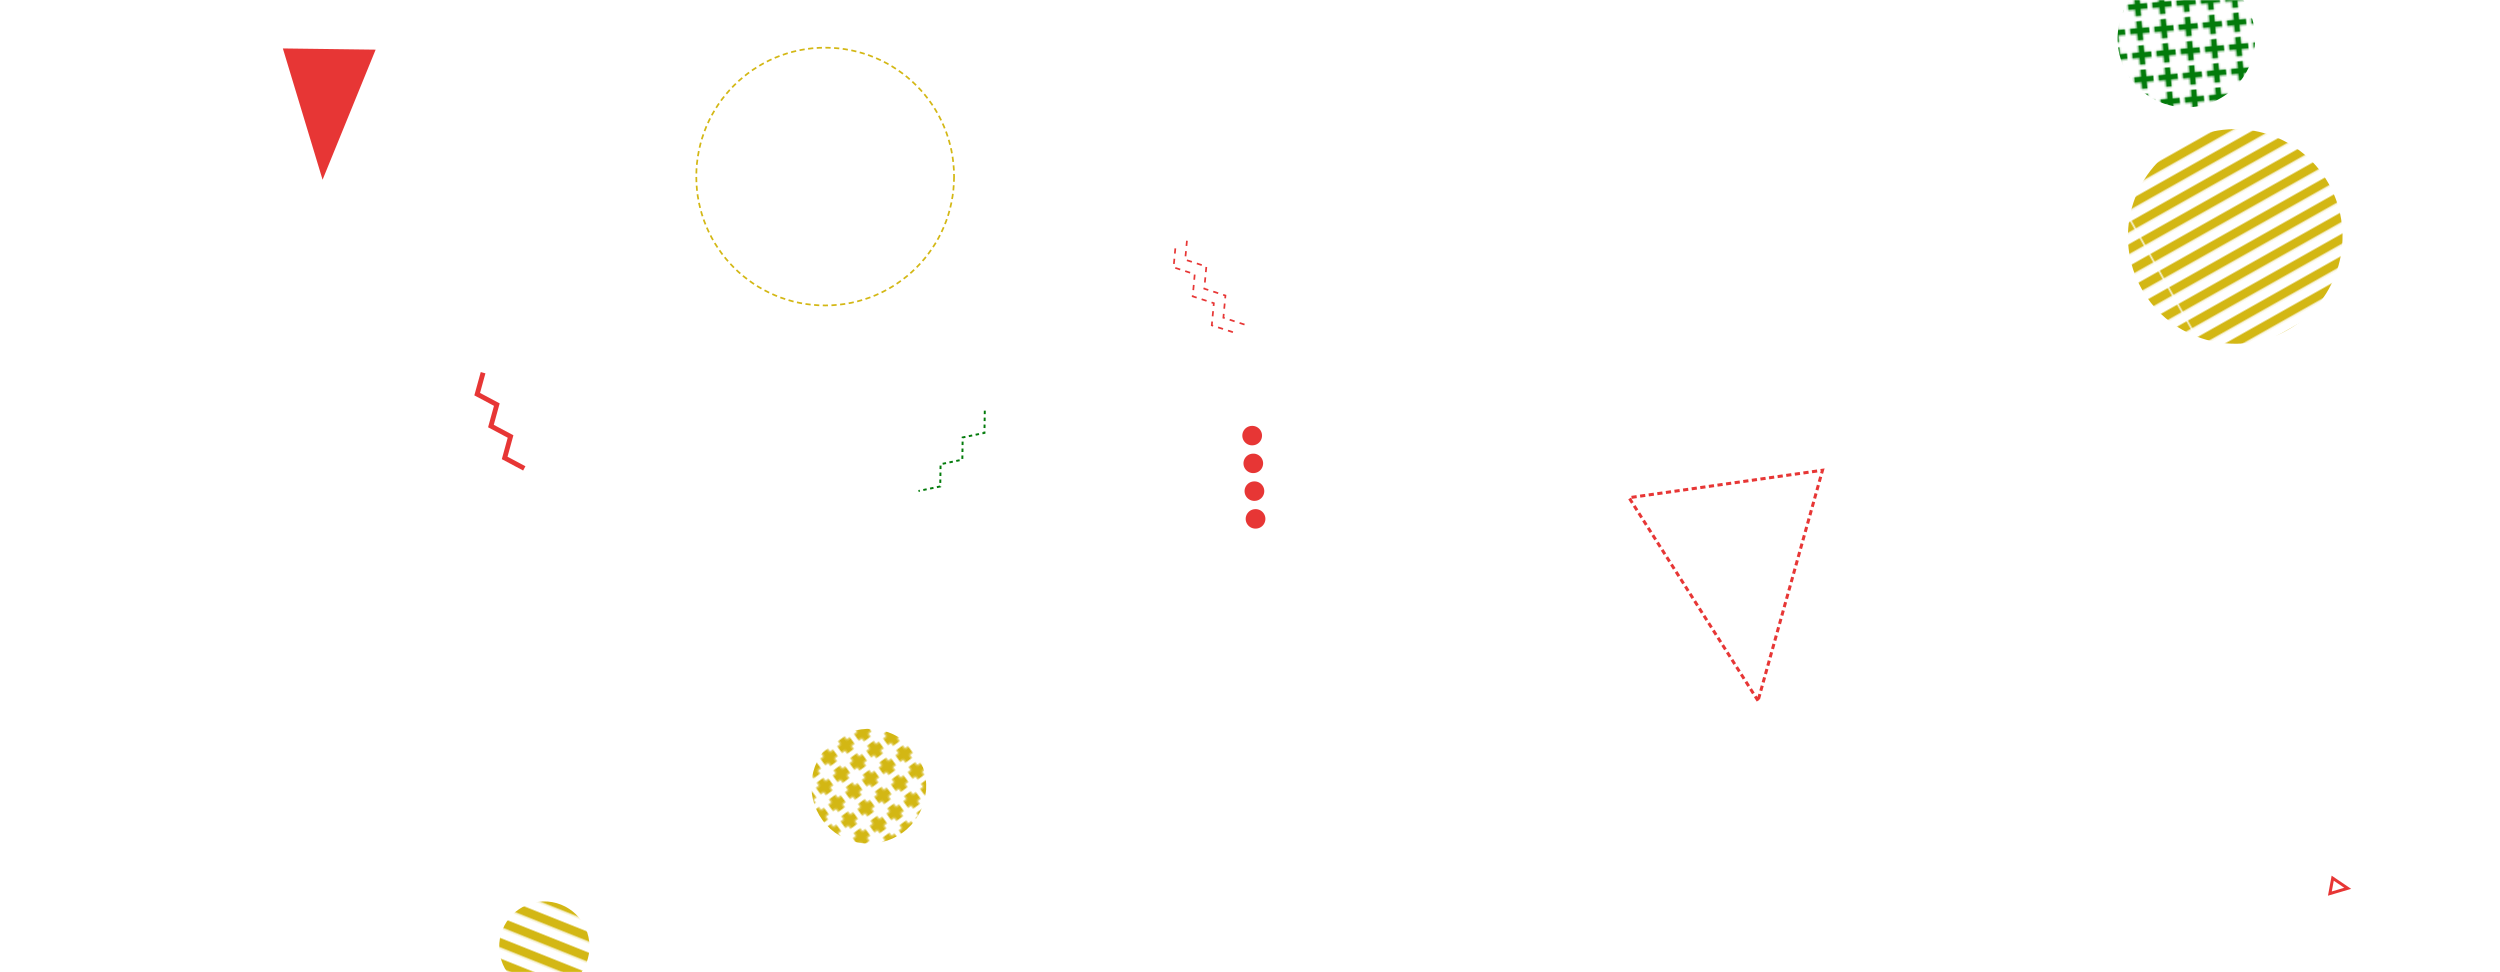 <svg xmlns="http://www.w3.org/2000/svg" version="1.1" xmlns:xlink="http://www.w3.org/1999/xlink" xmlns:svgjs="http://svgjs.dev/svgjs" width="1440" height="560" preserveAspectRatio="none" viewBox="0 0 1440 560"><g mask="url(&quot;#SvgjsMask1009&quot;)" fill="none"><rect width="132.24" height="132.24" clip-path="url(&quot;#SvgjsClipPath1010&quot;)" x="434.32" y="386.76" fill="url(&quot;#SvgjsPattern1011&quot;)" transform="rotate(53.76, 500.44, 452.88)"></rect><rect width="104" height="104" clip-path="url(&quot;#SvgjsClipPath1012&quot;)" x="261.55" y="493.23" fill="url(&quot;#SvgjsPattern1013&quot;)" transform="rotate(21.74, 313.55, 545.23)"></rect><path d="M567.24 236.55L567.04 249.35 554.5 251.97 554.3 264.77 541.77 267.39 541.57 280.2 529.03 282.81" stroke="#037b0b" stroke-width="1.13" stroke-dasharray="2, 2"></path><path d="M721.03 245.32a5.6 5.6 0 1 0 0.45 11.19 5.6 5.6 0 1 0-0.45-11.19zM721.67 261.31a5.6 5.6 0 1 0 0.46 11.19 5.6 5.6 0 1 0-0.46-11.19zM722.32 277.3a5.6 5.6 0 1 0 0.45 11.19 5.6 5.6 0 1 0-0.45-11.19zM722.97 293.28a5.6 5.6 0 1 0 0.45 11.19 5.6 5.6 0 1 0-0.45-11.19z" fill="#e73635"></path><path d="M1012.62 403.63 L938.32 286.68L1049.762 270.863z" stroke="#e73635" stroke-width="1.75" stroke-dasharray="3, 2"></path><rect width="247.2" height="247.2" clip-path="url(&quot;#SvgjsClipPath1014&quot;)" x="1163.9" y="12.59" fill="url(&quot;#SvgjsPattern1015&quot;)" transform="rotate(330.59, 1287.5, 136.19)"></rect><circle r="74.239" cx="475.3" cy="101.7" stroke="#d3b714" stroke-width="1" stroke-dasharray="3, 2"></circle><rect width="158.4" height="158.4" clip-path="url(&quot;#SvgjsClipPath1016&quot;)" x="1180.14" y="-57" fill="url(&quot;#SvgjsPattern1017&quot;)" transform="rotate(85.06, 1259.34, 22.2)"></rect><path d="M710.17 191.34L697.99 187.39 699.17 174.64 686.99 170.69 688.17 157.94 675.98 153.99 677.16 141.23M716.85 186.94L704.67 182.99 705.85 170.23 693.67 166.29 694.85 153.53 682.67 149.59 683.84 136.83" stroke="#e73635" stroke-width="1" stroke-dasharray="3, 3"></path><path d="M1343.64 505.83 L1352.28 511.67L1342.011 514.699z" stroke="#e73635" stroke-width="1.73"></path><path d="M301.99 269.79L290.69 263.77 294.08 251.42 282.78 245.4 286.17 233.05 274.86 227.03 278.26 214.68" stroke="#e73635" stroke-width="2.8"></path><path d="M185.8 103.53 L216.37 28.6L162.917 27.897z" fill="#e73635"></path></g><defs><mask id="SvgjsMask1009"><rect width="1440" height="560" fill="#ffffff"></rect></mask><pattern x="0" y="0" width="11.02" height="11.02" patternUnits="userSpaceOnUse" id="SvgjsPattern1011"><path d="M5.51 1L5.51 10.02M1 5.51L10.02 5.51" stroke="#d3b714" fill="none" stroke-width="4.4"></path></pattern><clipPath id="SvgjsClipPath1010"><circle r="33.06" cx="500.44" cy="452.88"></circle></clipPath><pattern x="0" y="0" width="104" height="10.4" patternUnits="userSpaceOnUse" id="SvgjsPattern1013"><rect width="104" height="5.2" x="0" y="0" fill="#d3b714"></rect><rect width="104" height="5.2" x="0" y="5.2" fill="rgba(0, 0, 0, 0)"></rect></pattern><clipPath id="SvgjsClipPath1012"><circle r="26" cx="313.55" cy="545.23"></circle></clipPath><pattern x="0" y="0" width="247.2" height="10.3" patternUnits="userSpaceOnUse" id="SvgjsPattern1015"><rect width="247.2" height="5.15" x="0" y="0" fill="#d3b714"></rect><rect width="247.2" height="5.15" x="0" y="5.15" fill="rgba(0, 0, 0, 0)"></rect></pattern><clipPath id="SvgjsClipPath1014"><circle r="61.8" cx="1287.5" cy="136.19"></circle></clipPath><pattern x="0" y="0" width="13.2" height="13.2" patternUnits="userSpaceOnUse" id="SvgjsPattern1017"><path d="M6.6 1L6.6 12.2M1 6.6L12.2 6.6" stroke="#037b0b" fill="none" stroke-width="3.38"></path></pattern><clipPath id="SvgjsClipPath1016"><circle r="39.6" cx="1259.34" cy="22.2"></circle></clipPath></defs></svg>